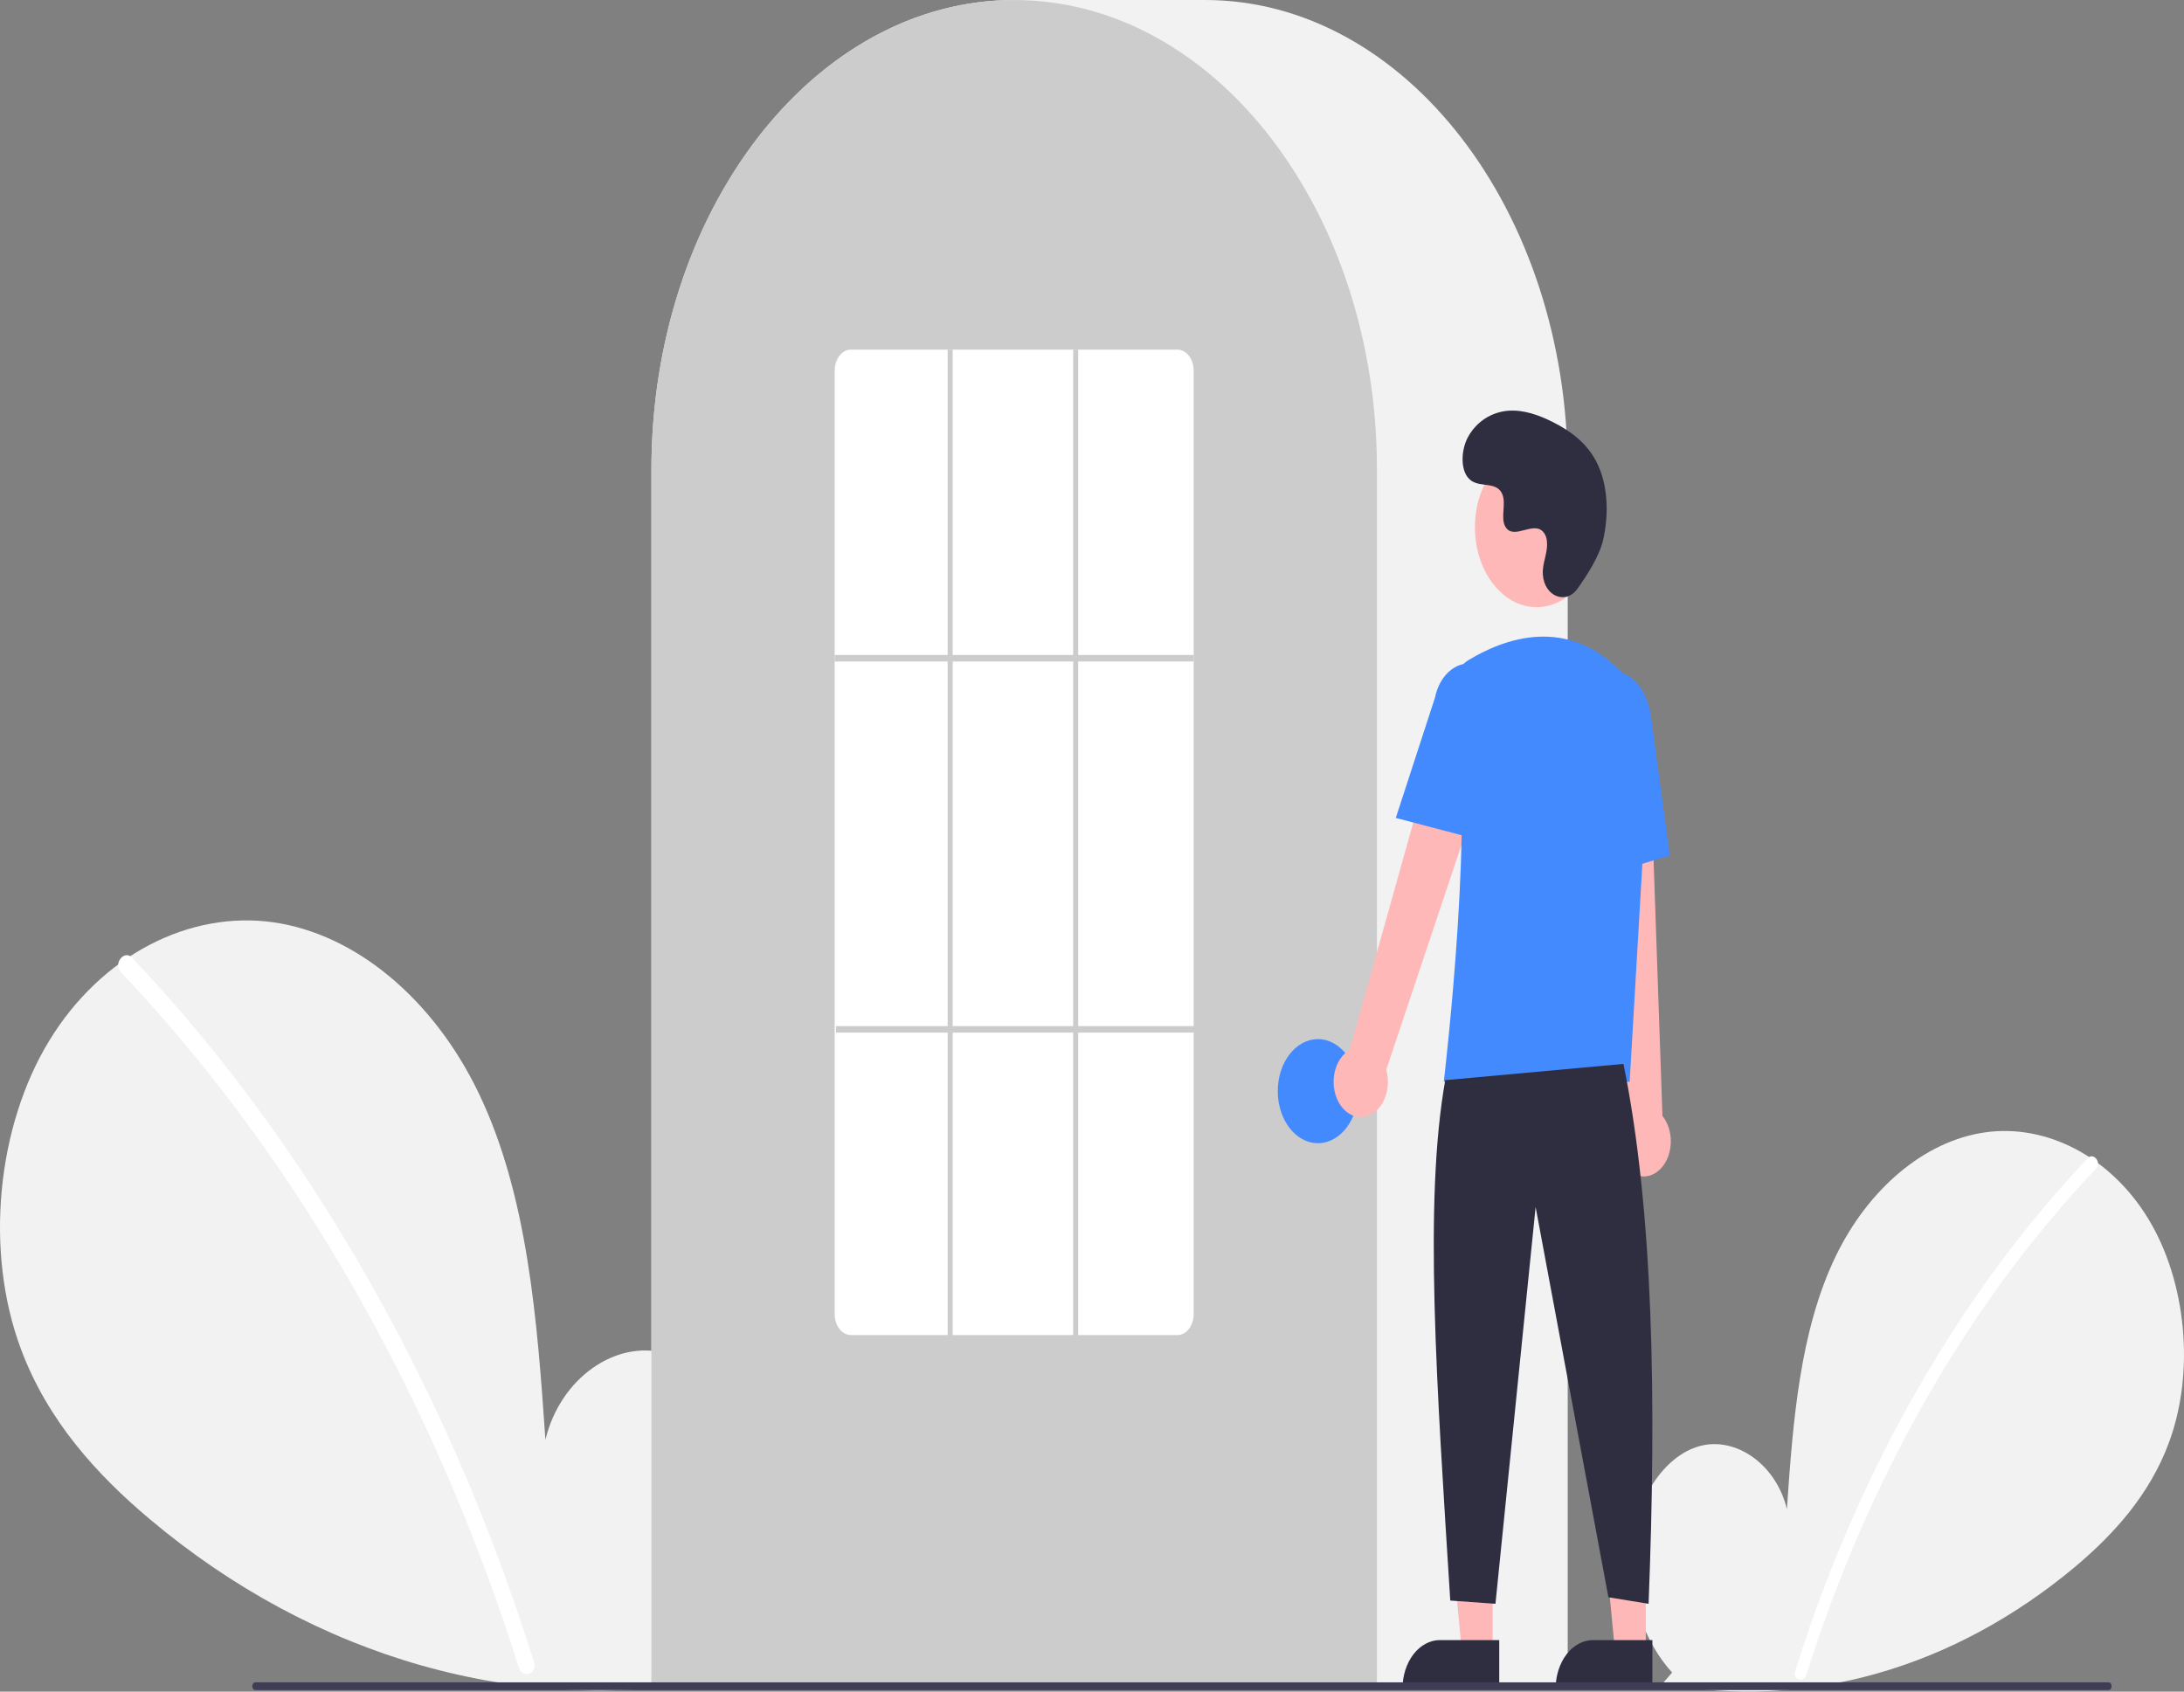 <svg width="355" height="275" viewBox="0 0 355 275" fill="none" xmlns="http://www.w3.org/2000/svg">
<rect x="0" y="0" width="355" height="275" fill="#808080" stroke="none"/>
<g clip-path="url(#clip0_13_67)">
<path d="M271.796 271.89C267.251 266.914 264.491 259.053 265.215 251.401C265.939 243.748 270.423 236.714 276.239 235.088C282.056 233.463 288.687 237.962 290.453 245.324C291.426 231.13 292.546 216.342 298.37 204.254C303.644 193.309 312.778 185.478 322.677 184.077C332.576 182.676 342.999 187.967 349.172 198.091C355.346 208.215 356.858 222.933 352.534 234.555C349.349 243.118 343.48 249.49 337.331 254.674C317.463 271.284 293.633 278.039 270.227 273.695L271.796 271.89Z" fill="#F2F2F2"/>
<path d="M339.383 188.261C331.215 196.881 323.722 206.522 317.012 217.045C306.51 233.456 298.012 251.856 291.814 271.604C291.36 273.044 293.166 273.672 293.614 272.247C303.756 240.153 319.946 211.865 340.703 189.971C341.636 188.988 340.308 187.285 339.383 188.261Z" fill="white"/>
<path d="M114.28 270.538C120.523 263.704 124.314 252.907 123.32 242.396C122.326 231.886 116.167 222.223 108.178 219.991C100.189 217.759 91.082 223.937 88.655 234.049C87.32 214.554 85.781 194.242 77.781 177.64C70.538 162.607 57.992 151.851 44.396 149.927C30.799 148.002 16.484 155.27 8.004 169.175C-0.475 183.08 -2.552 203.295 3.387 219.259C7.762 231.019 15.823 239.771 24.268 246.891C51.211 269.607 84.634 279.081 116.436 273.017" fill="#F2F2F2"/>
<path d="M21.45 155.673C32.669 167.513 42.961 180.755 52.177 195.208C61.395 209.646 69.51 225.208 76.409 241.676C80.266 250.914 83.73 260.418 86.786 270.145C87.409 272.124 84.93 272.985 84.313 271.028C78.899 253.879 72.201 237.459 64.315 222.003C56.468 206.603 47.485 192.226 37.495 179.073C31.844 171.637 25.882 164.61 19.636 158.023C18.356 156.672 20.18 154.333 21.45 155.673L21.45 155.673Z" fill="white"/>
<path d="M254.825 274.398H105.888V76.398C105.888 34.272 132.338 0 164.85 0H195.862C228.374 0 254.825 34.272 254.825 76.398V274.398Z" fill="#F2F2F2"/>
<path d="M223.813 274.399H105.888V76.398C105.855 60.257 109.8 44.523 117.148 31.488C117.419 31.01 117.689 30.537 117.968 30.07C121.522 24.03 125.752 18.711 130.517 14.288C130.786 14.034 131.056 13.785 131.331 13.536C135.318 9.96 139.632 7.037 144.173 4.834C144.442 4.701 144.717 4.569 144.992 4.441C149.099 2.542 153.356 1.241 157.685 0.563C157.954 0.515 158.229 0.478 158.505 0.441C162.723 -0.143 166.978 -0.143 171.197 0.441C171.472 0.478 171.747 0.515 172.019 0.563C176.347 1.242 180.603 2.543 184.709 4.441C184.984 4.569 185.259 4.701 185.529 4.834C190.014 7.01 194.277 9.889 198.222 13.407C198.496 13.651 198.77 13.901 199.041 14.15C201.712 16.621 204.221 19.373 206.542 22.379C208.403 24.79 210.138 27.36 211.734 30.072C212.012 30.538 212.282 31.01 212.552 31.487C219.901 44.522 223.846 60.256 223.813 76.398V274.399Z" fill="#CCCCCC"/>
<path d="M214.224 185.84C217.83 185.84 220.753 182.053 220.753 177.381C220.753 172.709 217.83 168.921 214.224 168.921C210.618 168.921 207.695 172.709 207.695 177.381C207.695 182.053 210.618 185.84 214.224 185.84Z" fill="#448AFF"/>
<path d="M242.624 268.468H237.621L235.241 243.466L242.625 243.467L242.624 268.468Z" fill="#FFB8B8"/>
<path d="M234.048 266.615H243.695V274.486H227.973C227.973 273.453 228.13 272.429 228.436 271.474C228.741 270.519 229.188 269.652 229.752 268.921C230.316 268.19 230.986 267.61 231.723 267.215C232.46 266.819 233.25 266.615 234.048 266.615V266.615Z" fill="#2F2E41"/>
<path d="M267.515 268.468H262.512L260.132 243.466L267.515 243.467L267.515 268.468Z" fill="#FFB8B8"/>
<path d="M258.938 266.615H268.586V274.486H252.864C252.864 273.453 253.021 272.429 253.326 271.474C253.632 270.519 254.079 269.652 254.643 268.921C255.207 268.19 255.877 267.61 256.614 267.215C257.351 266.819 258.141 266.615 258.938 266.615V266.615Z" fill="#2F2E41"/>
<path d="M217.528 179.056C217.168 178.369 216.929 177.588 216.827 176.769C216.726 175.949 216.764 175.11 216.939 174.312C217.115 173.513 217.423 172.774 217.843 172.146C218.263 171.519 218.784 171.018 219.369 170.68L236.375 109.949L244.742 115.866L225.326 173.903C225.699 175.214 225.689 176.658 225.296 177.96C224.903 179.262 224.155 180.332 223.194 180.967C222.233 181.602 221.125 181.759 220.081 181.406C219.037 181.054 218.129 180.218 217.528 179.056V179.056Z" fill="#FFB8B8"/>
<path d="M264.959 190.468C264.403 190.055 263.924 189.489 263.555 188.81C263.186 188.131 262.937 187.356 262.824 186.538C262.712 185.721 262.739 184.881 262.904 184.079C263.069 183.277 263.367 182.531 263.779 181.894L258.51 117.652L268.033 118.215L270.223 181.406C271.002 182.373 271.481 183.676 271.569 185.07C271.656 186.463 271.346 187.849 270.697 188.966C270.048 190.083 269.106 190.853 268.048 191.13C266.991 191.407 265.892 191.171 264.959 190.468V190.468Z" fill="#FFB8B8"/>
<path d="M249.767 98.701C255.302 98.701 259.789 92.887 259.789 85.715C259.789 78.543 255.302 72.73 249.767 72.73C244.232 72.73 239.745 78.543 239.745 85.715C239.745 92.887 244.232 98.701 249.767 98.701Z" fill="#FFB8B8"/>
<path d="M264.895 175.857H234.681L234.717 175.553C234.771 175.097 240.102 129.852 236.17 115.05C235.776 113.595 235.811 112.003 236.268 110.579C236.725 109.156 237.572 108.002 238.647 107.339H238.647C244.267 103.91 255.054 99.688 264.158 109.935C265.498 111.467 266.544 113.383 267.214 115.53C267.884 117.677 268.159 119.996 268.018 122.304L264.895 175.857Z" fill="#448AFF"/>
<path d="M240.484 136.538L226.881 132.963L233.257 113.385C233.639 111.489 234.585 109.866 235.889 108.873C237.192 107.879 238.747 107.597 240.211 108.086C241.676 108.576 242.93 109.799 243.7 111.485C244.47 113.172 244.692 115.186 244.317 117.084L240.484 136.538Z" fill="#448AFF"/>
<path d="M257.906 143.178L257.088 118.888C256.468 114.322 258.485 110.006 261.588 109.3C264.691 108.597 267.721 111.764 268.344 116.364L271.418 139.06L257.906 143.178Z" fill="#448AFF"/>
<path d="M263.89 172.949C268.752 196.94 269.282 227.443 267.97 260.714L261.442 259.657L249.608 196.212L243.08 260.714L235.735 260.186C233.54 225.275 231.404 195.306 234.919 175.593L263.89 172.949Z" fill="#2F2E41"/>
<path d="M256.371 95.751C254.501 98.331 251.029 96.946 250.785 93.421C250.766 93.147 250.768 92.871 250.79 92.598C250.915 91.037 251.612 89.619 251.445 87.97C251.407 87.56 251.289 87.169 251.102 86.834C249.612 84.249 246.115 87.99 244.709 85.65C243.846 84.215 244.86 81.956 244.198 80.352C243.325 78.235 240.739 79.279 239.117 78.12C237.312 76.831 237.42 73.243 238.608 71.061C240.057 68.399 242.597 66.979 245.105 66.775C247.614 66.57 250.105 67.449 252.447 68.631C255.108 69.975 257.746 71.832 259.384 74.863C261.375 78.55 261.567 83.507 260.571 87.817C259.965 90.44 257.898 93.643 256.371 95.751Z" fill="#2F2E41"/>
<path d="M342.751 274.738H41.493C41.365 274.738 41.241 274.671 41.151 274.553C41.06 274.435 41.009 274.275 41.009 274.109C41.009 273.942 41.06 273.782 41.151 273.664C41.241 273.546 41.365 273.48 41.493 273.479H342.751C342.88 273.48 343.003 273.546 343.094 273.664C343.185 273.782 343.236 273.942 343.236 274.109C343.236 274.275 343.185 274.435 343.094 274.553C343.003 274.671 342.88 274.738 342.751 274.738V274.738Z" fill="#3F3D56"/>
<path d="M191.374 217.034H138.328C137.629 217.038 136.957 216.684 136.46 216.048C135.963 215.412 135.681 214.547 135.675 213.642V60.228C135.681 59.322 135.963 58.457 136.46 57.821C136.957 57.185 137.629 56.831 138.328 56.836H191.374C192.072 56.831 192.744 57.185 193.241 57.821C193.738 58.457 194.02 59.322 194.026 60.228V213.642C194.02 214.547 193.738 215.412 193.241 216.048C192.744 216.684 192.072 217.038 191.374 217.034V217.034Z" fill="white"/>
<path d="M194.026 106.476H135.675V107.533H194.026V106.476Z" fill="#CCCCCC"/>
<path d="M194.23 166.807H135.879V167.864H194.23V166.807Z" fill="#CCCCCC"/>
<path d="M154.853 56.836H154.037V217.562H154.853V56.836Z" fill="#CCCCCC"/>
<path d="M175.256 56.836H174.44V217.562H175.256V56.836Z" fill="#CCCCCC"/>
</g>
<defs>
<clipPath id="clip0_13_67">
<rect width="355" height="275" fill="white"/>
</clipPath>
</defs>
</svg>
